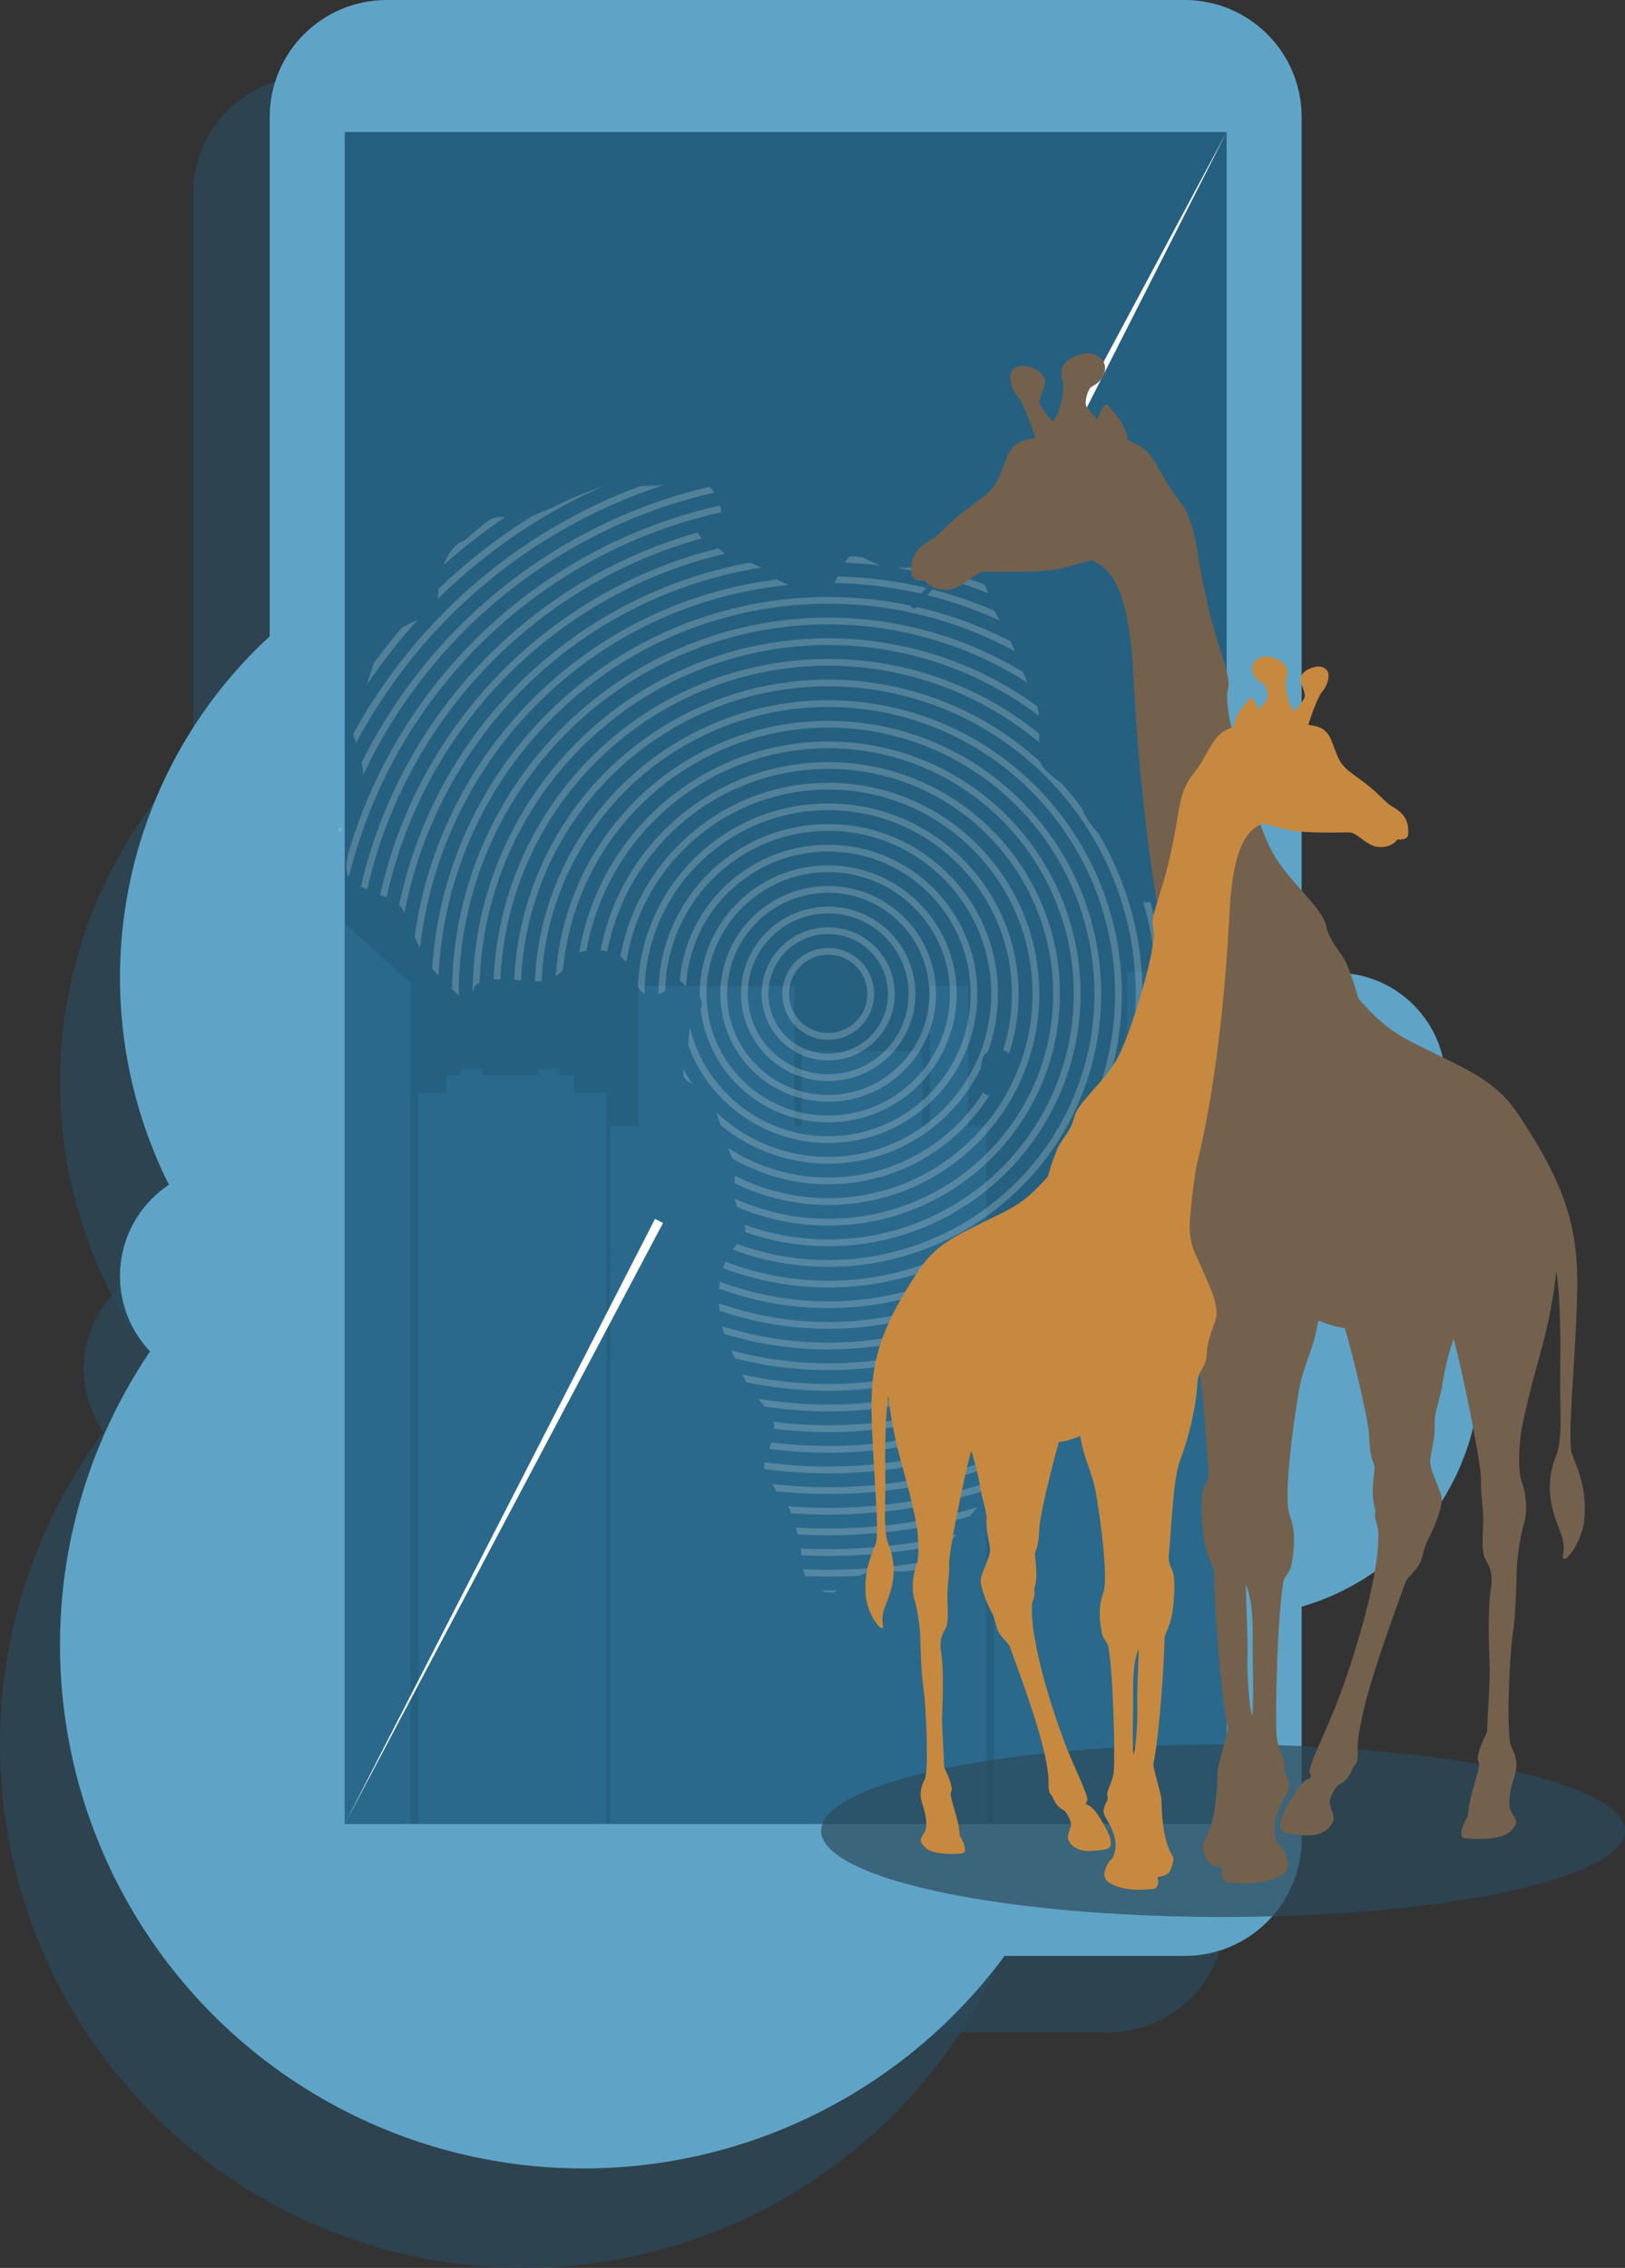 <?xml version="1.0" encoding="utf-8"?>
<!-- Generator: Adobe Illustrator 16.0.0, SVG Export Plug-In . SVG Version: 6.00 Build 0)  -->
<!DOCTYPE svg PUBLIC "-//W3C//DTD SVG 1.1//EN" "http://www.w3.org/Graphics/SVG/1.1/DTD/svg11.dtd">
<svg version="1.1" id="Layer_1" xmlns="http://www.w3.org/2000/svg" xmlns:xlink="http://www.w3.org/1999/xlink" x="0px" y="0px"
	 width="180.574px" height="252px" viewBox="0 0 180.574 252" enable-background="new 0 0 180.574 252" xml:space="preserve">
<rect x="0" y="0" width="180.574" height="252" fill="#333333" stroke="none"/>
<g>
	<circle opacity="0.7" fill="#2C4B5C" cx="58.167" cy="120.263" r="51.5"/>
	<circle opacity="0.7" fill="#2C4B5C" cx="58.167" cy="193.833" r="58.167"/>
	<path opacity="0.7" fill="#2C4B5C" d="M136.14,212.833c0,7.18-5.82,13-13,13H34.473c-7.18,0-13-5.82-13-13V21.5
		c0-7.18,5.82-13,13-13h88.667c7.18,0,13,5.82,13,13V212.833z"/>
	<circle opacity="0.7" fill="#2C4B5C" cx="21.473" cy="152.115" r="12.167"/>
	<circle fill="#5FA4C7" cx="64.833" cy="108.615" r="51.5"/>
	<circle fill="#5FA4C7" cx="64.834" cy="182.782" r="58.167"/>
	<circle fill="#5FA4C7" cx="136.98" cy="152.115" r="27.5"/>
	<circle fill="#5FA4C7" cx="148.474" cy="120.263" r="12.167"/>
	<circle fill="#5FA4C7" cx="25.5" cy="141.782" r="12.167"/>
	<path fill="#5FA4C7" d="M144.64,204.333c0,7.18-5.82,13-13,13H42.973c-7.18,0-13-5.82-13-13V13c0-7.18,5.82-13,13-13h88.667
		c7.18,0,13,5.82,13,13V204.333z"/>
	<rect x="38.307" y="14.667" fill="#266080" width="98" height="188"/>
	<g opacity="0.3">
		<defs>
			<rect id="SVGID_1_" x="38.307" y="14.667" opacity="0.3" width="98" height="188"/>
		</defs>
		<clipPath id="SVGID_2_">
			<use xlink:href="#SVGID_1_"  overflow="visible"/>
		</clipPath>
		<polygon clip-path="url(#SVGID_2_)" fill="#327EA8" points="153.799,115.305 140.413,115.305 140.413,205.101 138.652,205.101 
			138.652,117.375 133.376,117.375 133.376,107.946 125.265,107.946 125.265,205.101 123.827,205.101 123.827,142.43 110.44,142.43 
			110.44,205.101 109.61,205.101 109.61,125.101 107.591,125.101 107.591,109.557 103.331,109.557 103.331,125.101 102.501,125.101 
			102.501,116.796 89.115,116.796 89.115,125.101 88.284,125.101 88.284,109.557 70.929,109.557 70.929,125.101 67.79,125.101 
			67.79,205.101 67.375,205.101 67.375,121.428 63.821,121.428 63.821,119.466 62.148,119.466 62.148,118.731 59.851,118.731 
			59.851,119.466 53.573,119.466 53.573,118.731 51.19,118.731 51.19,119.466 49.604,119.466 49.604,121.428 46.465,121.428 
			46.465,205.101 45.634,205.101 45.634,109.218 36.687,101.171 25.14,109.218 25.14,205.101 24.31,205.101 24.31,137.124 
			21.17,137.124 21.17,131.873 6.954,131.873 6.954,137.124 3.814,137.124 3.814,205.829 4.118,205.829 4.118,206.167 
			152.217,206.167 152.217,205.921 153.799,205.921 		"/>
	</g>
	<g>
		<defs>
			<path id="SVGID_3_" d="M58.612,57.61c0.492-0.286,2.446-1.014,3.551-1.591c1.102-0.581,4.652-2.025,5.138-2.025
				c0.491,0,6.611,0.145,7.468-0.29c0.857-0.435,4.171-1.047,5.147,2.134c0.978,3.18-1.105,1.919-2.083,2.492
				c-0.981,0.58,0.366,1.882,0.853,1.882c0.491,0,2.2,1.88,3.059,1.88s2.94,1.014,2.94,1.014s2.079,1.881,3.183,1.881
				c1.102,0,2.967,2.244,4.191,0.801c1.221-1.449,1.805-4.418,3.031-4.129c1.223,0.293,2.57,1.447,4.159,1.447
				s4.53-0.289,5.021,0.434c0.492,0.723-3.306,3.182-3.063,3.76c0.248,0.576,0.738,0.436,1.963-1.301
				c1.221-1.736,3.059-1.736,4.526-2.168c1.47-0.436,2.206,2.311,2.451,3.178c0.242,0.867,1.345,2.459,2.202,4.341
				c0.857,1.88,1.708,4.481,2.691,6.509c0.98,2.027-0.115,6.088,0.868,7.389c0.977,1.305,3.54,2.446,4.15,4.182
				c0.614,1.736,2.081,3.469,2.572,3.617c0.492,0.142,2.57,3.467,2.693,4.333c0.119,0.868-0.735,2.751,1.22,2.897
				c1.964,0.143,3.676-1.016,4.289-1.304c0.61-0.286,5.385-2.46,5.996-1.594c0.613,0.868-0.855,4.632-0.977,5.646
				c-0.123,1.01-3.676,5.928-3.799,7.229c-0.119,1.305-2.202,3.621-3.546,3.908c-1.349,0.285-4.164,4.339-5.144,5.642
				c-0.979,1.299-2.572,4.189-3.306,4.479c-0.733,0.291-1.3,4.133-0.932,4.715c0.366,0.574,0.44,3.242,1.546,4.4
				c1.101,1.158,1.467,2.023,0.977,3.037c-0.489,1.008,0.248,3.324,0,5.205c-0.243,1.877-2.324,3.752-2.815,4.328
				c-0.485,0.58-2.813,2.18-3.794,3.625c-0.983,1.447-1.834,2.752-1.592,3.471c0.242,0.729,1.225,4.34,1.1,5.207
				c-0.116,0.869-3.364,1.314-4.346,1.891c-0.98,0.58,0.436,2.449,0.678,3.605s-1.715,3.041-2.572,4.051
				c-0.859,1.012-3.184,4.48-4.771,5.785c-1.592,1.303-3.886,1.041-5.479,0.896c-1.588-0.145-4.195,1.273-4.808,1.996
				c-0.614,0.725-1.465,0.578-2.689-0.143c-1.226-0.727-1.35-1.736-1.469-3.332c-0.123-1.59-0.491-2.602-0.491-2.602
				s-0.366-2.455-1.473-3.611c-1.1-1.162-1.468-2.461-2.078-3.332c-0.61-0.865,1.133-3.332,1.01-4.924
				c-0.125-1.592-2.235-3.459-2.845-4.473c-0.614-1.016-1.84-3.764-2.331-4.775c-0.485-1.014-1.1-3.035-0.977-5.928
				c0.126-2.893,1.366-4.586,2.348-5.455c0.984-0.867,0.594-1.92-0.264-3.654c-0.857-1.738,0.125-4.635-0.616-5.643
				c-0.732-1.012-1.868-6.662-3.216-7.529c-1.348-0.869-2.777-0.859-2.044-2.883c0.736-2.026,0-4.05,1.227-5.353
				c1.223-1.301,0.609-2.168-0.736-3.039c-1.347-0.867-0.856-1.299-1.958-0.287c-1.104,1.012-2.572,1.592-3.425,0.576
				c-0.858-1.012-0.615-2.602-2.208-3.76c-1.592-1.153-4.141-0.758-4.756-0.471c-0.61,0.293-1.853,2.785-3.569,3.074
				c-1.711,0.291-2.936-0.145-4.651-0.145c-1.711,0-3.184,0.145-3.426,1.16c-0.242,1.01-0.61,1.59-1.712,0.576
				c-1.105-1.012-3.306-3.328-3.306-3.328s-2.034-3.988-2.648-5.729c-0.611-1.732-2.737-1.791-5.063-3.094
				c-2.326-1.301-0.981-2.746-1.226-4.192c-0.245-1.446-1.468-2.025-0.858-2.171c0.613-0.146,0.491-1.154,1.835-3.182
				c1.349-2.023,0.49-4.194,0.249-5.352c-0.249-1.156-1.471-2.891-0.249-4.771c1.226-1.881,1.992-6.367,2.969-7.524
				c0.982-1.156,3.888-2.313,5.233-3.032c1.348-0.728,0.491-2.604,1.225-4.773c0.733-2.169,1.838-3.183,2.206-3.183
				c0.366,0,1.725-1.501,3.178-2.455C55.55,57.029,58.123,57.898,58.612,57.61z M112.106,117.052
				c-0.332-0.625-2.449-0.438-2.816,0.289c-0.366,0.724-0.734,4.046,0.367,4.337C110.759,121.967,112.718,118.209,112.106,117.052z"
				/>
		</defs>
		<clipPath id="SVGID_4_">
			<use xlink:href="#SVGID_3_"  overflow="visible"/>
		</clipPath>
		<g opacity="0.2" clip-path="url(#SVGID_4_)">
			<circle fill="none" stroke="#FFFFFF" stroke-width="0.75" stroke-miterlimit="10" cx="92.032" cy="110.433" r="4.725"/>
			<circle fill="none" stroke="#FFFFFF" stroke-width="0.75" stroke-miterlimit="10" cx="92.032" cy="110.433" r="7.02"/>
			<circle fill="none" stroke="#FFFFFF" stroke-width="0.75" stroke-miterlimit="10" cx="92.032" cy="110.433" r="9.313"/>
			<circle fill="none" stroke="#FFFFFF" stroke-width="0.75" stroke-miterlimit="10" cx="92.032" cy="110.434" r="11.608"/>
			<circle fill="none" stroke="#FFFFFF" stroke-width="0.75" stroke-miterlimit="10" cx="92.032" cy="110.433" r="13.902"/>
			<circle fill="none" stroke="#FFFFFF" stroke-width="0.75" stroke-miterlimit="10" cx="92.032" cy="110.434" r="16.196"/>
			<circle fill="none" stroke="#FFFFFF" stroke-width="0.75" stroke-miterlimit="10" cx="92.032" cy="110.433" r="18.489"/>
			<circle fill="none" stroke="#FFFFFF" stroke-width="0.75" stroke-miterlimit="10" cx="92.032" cy="110.433" r="20.784"/>
			<circle fill="none" stroke="#FFFFFF" stroke-width="0.75" stroke-miterlimit="10" cx="92.032" cy="110.433" r="23.078"/>
			<circle fill="none" stroke="#FFFFFF" stroke-width="0.75" stroke-miterlimit="10" cx="92.032" cy="110.433" r="25.373"/>
			<circle fill="none" stroke="#FFFFFF" stroke-width="0.75" stroke-miterlimit="10" cx="92.032" cy="110.434" r="27.667"/>
			<circle fill="none" stroke="#FFFFFF" stroke-width="0.75" stroke-miterlimit="10" cx="92.032" cy="110.433" r="29.96"/>
			<circle fill="none" stroke="#FFFFFF" stroke-width="0.75" stroke-miterlimit="10" cx="92.032" cy="110.434" r="32.254"/>
			<circle fill="none" stroke="#FFFFFF" stroke-width="0.75" stroke-miterlimit="10" cx="92.032" cy="110.433" r="34.548"/>
			<circle fill="none" stroke="#FFFFFF" stroke-width="0.75" stroke-miterlimit="10" cx="92.032" cy="110.434" r="36.842"/>
			<circle fill="none" stroke="#FFFFFF" stroke-width="0.75" stroke-miterlimit="10" cx="92.032" cy="110.434" r="39.137"/>
			<circle fill="none" stroke="#FFFFFF" stroke-width="0.75" stroke-miterlimit="10" cx="92.032" cy="110.434" r="41.43"/>
			<circle fill="none" stroke="#FFFFFF" stroke-width="0.75" stroke-miterlimit="10" cx="92.032" cy="110.434" r="43.725"/>
			<circle fill="none" stroke="#FFFFFF" stroke-width="0.75" stroke-miterlimit="10" cx="92.032" cy="110.434" r="46.02"/>
			<circle fill="none" stroke="#FFFFFF" stroke-width="0.75" stroke-miterlimit="10" cx="92.032" cy="110.434" r="48.313"/>
			<circle fill="none" stroke="#FFFFFF" stroke-width="0.75" stroke-miterlimit="10" cx="92.032" cy="110.433" r="50.607"/>
			<circle fill="none" stroke="#FFFFFF" stroke-width="0.75" stroke-miterlimit="10" cx="92.032" cy="110.434" r="52.901"/>
			<circle fill="none" stroke="#FFFFFF" stroke-width="0.75" stroke-miterlimit="10" cx="92.032" cy="110.434" r="55.196"/>
			<circle fill="none" stroke="#FFFFFF" stroke-width="0.75" stroke-miterlimit="10" cx="92.032" cy="110.433" r="57.489"/>
			<circle fill="none" stroke="#FFFFFF" stroke-width="0.75" stroke-miterlimit="10" cx="92.032" cy="110.433" r="59.784"/>
			<circle fill="none" stroke="#FFFFFF" stroke-width="0.75" stroke-miterlimit="10" cx="92.032" cy="110.433" r="62.077"/>
			<circle fill="none" stroke="#FFFFFF" stroke-width="0.75" stroke-miterlimit="10" cx="92.032" cy="110.434" r="64.372"/>
			<circle fill="none" stroke="#FFFFFF" stroke-width="0.75" stroke-miterlimit="10" cx="92.032" cy="110.433" r="66.665"/>
			<circle fill="none" stroke="#FFFFFF" stroke-width="0.75" stroke-miterlimit="10" cx="92.032" cy="110.433" r="68.96"/>
			<circle fill="none" stroke="#FFFFFF" stroke-width="0.75" stroke-miterlimit="10" cx="92.032" cy="110.434" r="71.254"/>
			<circle fill="none" stroke="#FFFFFF" stroke-width="0.75" stroke-miterlimit="10" cx="92.032" cy="110.433" r="73.548"/>
			<circle fill="none" stroke="#FFFFFF" stroke-width="0.75" stroke-miterlimit="10" cx="92.032" cy="110.434" r="75.842"/>
			<circle fill="none" stroke="#FFFFFF" stroke-width="0.75" stroke-miterlimit="10" cx="92.032" cy="110.433" r="78.136"/>
			<circle fill="none" stroke="#FFFFFF" stroke-width="0.75" stroke-miterlimit="10" cx="92.032" cy="110.434" r="80.43"/>
			<circle fill="none" stroke="#FFFFFF" stroke-width="0.75" stroke-miterlimit="10" cx="92.032" cy="110.434" r="82.725"/>
			<circle fill="none" stroke="#FFFFFF" stroke-width="0.75" stroke-miterlimit="10" cx="92.032" cy="110.433" r="85.018"/>
			<circle fill="none" stroke="#FFFFFF" stroke-width="0.75" stroke-miterlimit="10" cx="92.032" cy="110.434" r="87.313"/>
			<circle fill="none" stroke="#FFFFFF" stroke-width="0.75" stroke-miterlimit="10" cx="92.032" cy="110.433" r="89.606"/>
			<circle fill="none" stroke="#FFFFFF" stroke-width="0.75" stroke-miterlimit="10" cx="92.032" cy="110.434" r="91.901"/>
			<circle fill="none" stroke="#FFFFFF" stroke-width="0.75" stroke-miterlimit="10" cx="92.032" cy="110.433" r="94.195"/>
			<circle fill="none" stroke="#FFFFFF" stroke-width="0.75" stroke-miterlimit="10" cx="92.032" cy="110.433" r="96.489"/>
			<circle fill="none" stroke="#FFFFFF" stroke-width="0.75" stroke-miterlimit="10" cx="92.032" cy="110.433" r="98.783"/>
			<circle fill="none" stroke="#FFFFFF" stroke-width="0.75" stroke-miterlimit="10" cx="92.032" cy="110.433" r="101.077"/>
			<circle fill="none" stroke="#FFFFFF" stroke-width="0.75" stroke-miterlimit="10" cx="92.032" cy="110.434" r="103.371"/>
			<circle fill="none" stroke="#FFFFFF" stroke-width="0.75" stroke-miterlimit="10" cx="92.032" cy="110.433" r="105.665"/>
			<circle fill="none" stroke="#FFFFFF" stroke-width="0.75" stroke-miterlimit="10" cx="92.032" cy="110.434" r="107.959"/>
			<circle fill="none" stroke="#FFFFFF" stroke-width="0.75" stroke-miterlimit="10" cx="92.032" cy="110.433" r="110.253"/>
			<circle fill="none" stroke="#FFFFFF" stroke-width="0.75" stroke-miterlimit="10" cx="92.032" cy="110.433" r="112.548"/>
			<circle fill="none" stroke="#FFFFFF" stroke-width="0.75" stroke-miterlimit="10" cx="92.032" cy="110.433" r="114.841"/>
			<circle fill="none" stroke="#FFFFFF" stroke-width="0.75" stroke-miterlimit="10" cx="92.032" cy="110.433" r="117.136"/>
			<circle fill="none" stroke="#FFFFFF" stroke-width="0.75" stroke-miterlimit="10" cx="92.032" cy="110.433" r="119.429"/>
			<circle fill="none" stroke="#FFFFFF" stroke-width="0.75" stroke-miterlimit="10" cx="92.032" cy="110.433" r="121.724"/>
		</g>
	</g>
	<g>
		<g>
			<polygon fill="#FFFFFF" points="73.675,135.898 38.307,202.667 72.789,135.435 			"/>
		</g>
		<g>
			<polygon fill="#FFFFFF" points="136.307,14.667 115.579,55.511 114.692,55.048 			"/>
		</g>
	</g>
	<ellipse opacity="0.7" fill="#2C4B5C" cx="135.907" cy="203.421" rx="44.667" ry="9.589"/>
	<path fill="#73614D" d="M125.442,48.99c1.842,0.73,2.273,1.141,3.918,4.133c1.743,3.176,2.75,2.661,3.645,7.849
		c1.699,10.912,3.963,13.573,3.443,15.652c-0.715,2.729,3.354,15.251,4.874,17.934c1.655,3.22,5.591,6.172,6.038,8.317
		c0.402,1.834,1.788,2.997,2.325,4.339c0.454,1.135,0.685,1.731,1.26,3.726c3.396,3.902,4.952,4.344,9.115,6.426
		c3.803,1.879,6.529,3.131,8.855,6.753c5.099,7.737,6.485,12.388,6.351,19.319c-0.135,7.245-1.162,16.548-0.582,18.112
		c0.717,1.879,1.586,3.776,1.4,6.943c-0.117,1.971-1.152,3.85-1.926,4.559c-0.34,0.311-0.551,0.175-0.477-0.213
		c0.13-0.668,0.128-1.516-0.271-2.568c-0.672-1.767-2.059-4.83-0.426-8.676c0.672-1.923,0.355-5.151,0.383-8.512
		c0.024-2.712,0.128-8.385-0.428-11.881c-0.285,2.854-0.902,6.196-2.012,10.051c-0.486,1.676-1.694,6.322-1.945,8.251
		c-0.252,1.929-0.219,4.108,0.049,4.913c0.722,2.014,0.655,3.857,0.286,4.982c-0.368,1.122-0.755,3.906-0.771,5.014
		s-0.134,4.796-0.347,6.412c-0.511,3.071-0.827,12.152-0.273,13.227c1.074,2.062,0.386,3.052,0.05,4.393
		c-0.353,1.242-0.335,2.433-0.017,2.902c0.57,1.006,0.872,1.156-0.135,2.146c-1.006,0.989-3.863,0.894-5.034,0.772
		c-0.843-0.086-0.187-1.654,0.321-2.455c0.082-2.367,1.537-5.419,1.191-6.032c-0.363-0.576,0.436-2.246,0.953-3.354
		c0.037-2.061,0.359-5.638,0.271-7.396c-0.101-2.348-0.207-6.546,0.15-8.502c0.227-1.239-0.025-2.356-0.52-3.08
		c-0.688-1.013-0.262-3.522-0.352-5.222c0-0.536-0.318-2.828-0.23-3.723c0.082-1.538-1.816-11.025-3.039-15.764
		c-0.418,1.187-0.969,3.234-1.209,4.808c-0.308,2.021-0.925,3.34-0.907,4.573c0.085,1.832-0.445,3.271-0.497,4.196
		c-0.051,0.925,0.856,2.604,1.234,3.854c0.375,1.25-1.251,4.556-1.508,4.984c-0.258,0.428-0.558,1.646-0.72,2.209
		c-0.257,0.891-1.542,1.884-1.729,2.414c-2.08,5.702-5.377,14.642-5.33,18.688c0.044,1.878-0.381,1.587-0.516,1.924
		c-0.715,1.788-1.363,1.677-1.744,2.056c-0.381,0.381-0.939,1.61-0.85,1.924c0.27,1.186,0.85,1.633-0.045,2.684
		c-1.185,1.253-3.175,0.895-4.74,0.647c-1.565-0.245-0.135-2.771,0.515-3.823c0.993-1.708,1.513-2.111,2.007-2.28
		c0.268-0.112,0.206-0.312,0.133-0.435c-0.033-0.05-0.061-0.1-0.083-0.146c-0.29-0.649,1.99-4.942,3.242-8.408
		c1.208-3.131,4.606-13.238,4.361-18.437c-0.04-0.91-0.524-1.461-0.328-2.146c0.036-0.139,0.025-0.218,0-0.306
		c-0.456-1.27-0.231-3.151-0.085-4.529c0.025-0.196-0.023-0.406-0.088-0.555c-0.448-1.064-0.457-2.359-0.551-3.588
		c-0.122-1.579-1.746-8.402-2.65-11.47c-1.184-0.177-1.948-0.438-2.956-0.855c-0.644,3.872-1.715,4.756-2.265,8.479
		c-0.625,3.757-1.576,11.182-0.939,13.06c0.303,0.938,0.771,2.146,0.336,4.996c-0.234,1.778-0.805,1.577-1.007,2.517
		c-0.704,3.991-0.904,14.858-0.771,16.703c-0.009,1.922,1.175,3.056,0.888,4.001c-0.035,0.133-0.056,0.297,0.02,0.438
		c0.389,0.77,0.779,1.507,0.313,2.292c-0.561,0.938-1.88,2.974-1.298,4.986c0.181,0.961,0.667,0.894,0.962,1.543
		c0.15,0.328,0.978,1.8-0.133,2.503c-2.125,1.409-5.154,0.985-6.184,0.94c-0.389-0.04-0.898-0.612-0.541-1.617
		c-0.306-0.065-0.631-0.152-0.991-0.262c-0.765-0.232-0.983-0.986-1.196-1.908c-0.076-0.33-0.023-0.617,0.146-0.883
		c1.442-2.242,1.436-6.873,1.475-7.674c0.045-0.894,1.186-4.338,1.096-4.964c-0.496-2.114-1.301-10.065-1.523-17.021
		c0.008-0.471-0.158-0.839-0.286-1.162c-0.647-1.379-0.838-2.678-0.963-3.953c-0.261-3.131-0.069-4.121,0.382-4.948
		c0.178-0.336,0.313-1.098,0.28-1.479c-0.349-3.702-0.616-10.676-1.534-13.162c-1.257-3.257-2.221-7.292-2.438-10.863
		c-0.048-0.78-0.296-1.251-0.512-1.627c-0.592-0.951-0.758-1.632-0.758-2.176c0-0.943-0.295-2.372-1.101-4.385
		c-0.806-2.012,0.626-4.74,1.072-5.858c0.269-0.664,1.038-2.324,1.743-3.946c0.631-1.481,0.673-3.165,0.631-3.873
		c-0.197-2.922-0.605-6.198-0.986-8.19c-2.416-9.593-3.891-22.74-4.494-34.614c-0.502-9.856-2.76-11.576-4.625-12.338
		c-3.676,0.83-2.859,1.373-11.748,1.239c-0.432,0-0.69,0-1.865,0.898s-1.884,1.126-2.541,1.126c-1.41,0-2.038-0.598-2.379-1.054
		c-1.032,0.078-1.414-0.229-1.462-0.628c-0.29-2.885,1.744-3.556,2.64-4.203c0.782-0.627,1.789-1.901,4.248-3.646
		c2.459-1.743,2.482-2.013,3.556-4.83c0.737-2.153,2.045-2.315,3.317-2.483c-0.527-1.718-1.334-3.802-1.864-4.515
		c-0.805-0.85-1.722-3.198,0.224-3.511c0.916-0.157,3.153,0.716,2.639,2.214s-0.717,1.744-0.291,2.393
		c0.303,0.461,0.753,1.09,1.254,1.585c1.123-1.555,1.259-4.144,1.094-4.537c-0.18-0.425-0.826-2.214,2.126-2.994
		c1.25-0.33,2.995,0.49,2.458,2.145c-0.246,0.581-0.402,0.961-1.431,1.521c-0.313,0.156-0.896,1.744-0.47,2.303
		c0.301,0.394,0.764,0.877,1.131,1.339c0.332-0.844,0.864-2.114,1.307-1.496c0.407,0.57,1.936,2.06,2.049,3.604
		C125.29,48.819,125.318,48.938,125.442,48.99z M139.198,182.982c0.031-2.518,0.007-5.214-0.779-6.93
		c0.076,2.341,0.268,6.498,0.209,7.802c-0.063,1.427,0.114,5.787,0.529,6.828C139.337,188.839,139.198,185.341,139.198,182.982z"/>
	<path fill="#C7893F" d="M137.137,80.586c0.091-1.244,1.323-2.444,1.651-2.903c0.355-0.499,0.785,0.525,1.052,1.205
		c0.297-0.372,0.671-0.762,0.911-1.08c0.344-0.45-0.125-1.729-0.377-1.855c-0.829-0.451-0.955-0.758-1.154-1.227
		c-0.432-1.333,0.975-1.994,1.981-1.729c2.38,0.63,1.858,2.071,1.714,2.414c-0.133,0.317-0.023,2.403,0.882,3.656
		c0.403-0.398,0.767-0.905,1.01-1.277c0.343-0.523,0.181-0.721-0.233-1.929c-0.416-1.207,1.388-1.91,2.127-1.784
		c1.566,0.253,0.828,2.145,0.18,2.83c-0.428,0.574-1.078,2.254-1.502,3.639c1.025,0.136,2.08,0.266,2.674,2.002
		c0.865,2.271,0.883,2.487,2.865,3.893c1.982,1.406,2.793,2.434,3.425,2.938c0.721,0.523,2.36,1.063,2.126,3.389
		c-0.039,0.321-0.346,0.569-1.178,0.507c-0.274,0.367-0.781,0.85-1.918,0.85c-0.527,0-1.102-0.184-2.048-0.908
		s-1.155-0.725-1.503-0.725c-7.164,0.107-6.506-0.329-9.471-0.998c-1.503,0.613-3.322,2-3.727,9.943
		c-0.484,9.57-1.676,20.168-3.621,27.899c-0.309,1.605-0.637,4.246-0.796,6.602c-0.034,0.571,0,1.928,0.509,3.122
		c0.568,1.307,1.189,2.645,1.404,3.181c0.36,0.901,1.514,3.1,0.864,4.722c-0.648,1.622-0.888,2.773-0.888,3.533
		c0,0.439-0.133,0.988-0.609,1.754c-0.174,0.304-0.373,0.684-0.414,1.313c-0.174,2.878-0.949,6.13-1.964,8.756
		c-0.739,2.004-0.954,7.623-1.235,10.607c-0.027,0.309,0.082,0.921,0.226,1.191c0.364,0.667,0.518,1.465,0.308,3.989
		c-0.101,1.028-0.256,2.075-0.776,3.187c-0.103,0.26-0.237,0.557-0.229,0.936c-0.18,5.607-0.828,12.016-1.229,13.72
		c-0.071,0.505,0.847,3.28,0.884,4.002c0.031,0.644,0.026,4.377,1.189,6.184c0.137,0.215,0.179,0.446,0.116,0.712
		c-0.171,0.743-0.347,1.351-0.964,1.538c-0.289,0.089-0.553,0.158-0.799,0.211c0.289,0.811-0.121,1.271-0.436,1.304
		c-0.829,0.035-3.271,0.378-4.983-0.758c-0.896-0.567-0.229-1.753-0.106-2.018c0.237-0.523,0.629-0.469,0.773-1.244
		c0.469-1.622-0.596-3.262-1.045-4.019c-0.377-0.633-0.063-1.228,0.252-1.848c0.06-0.114,0.044-0.245,0.017-0.353
		c-0.232-0.763,0.722-1.676,0.714-3.226c0.107-1.486-0.055-10.245-0.622-13.463c-0.162-0.757-0.622-0.594-0.812-2.027
		c-0.352-2.298,0.027-3.271,0.271-4.028c0.512-1.514-0.254-7.497-0.758-10.525c-0.443-3.001-1.306-3.712-1.825-6.833
		c-0.813,0.337-1.429,0.547-2.384,0.688c-0.727,2.474-2.037,7.972-2.135,9.245c-0.076,0.99-0.082,2.033-0.444,2.893
		c-0.052,0.119-0.093,0.288-0.07,0.446c0.118,1.111,0.3,2.628-0.067,3.65c-0.021,0.071-0.031,0.135,0,0.247
		c0.156,0.552-0.234,0.996-0.266,1.729c-0.197,4.189,2.542,12.336,3.515,14.86c1.01,2.793,2.849,6.253,2.613,6.776
		c-0.018,0.039-0.041,0.078-0.066,0.118c-0.06,0.099-0.108,0.26,0.106,0.35c0.398,0.138,0.818,0.462,1.619,1.839
		c0.522,0.848,1.676,2.884,0.414,3.082s-2.865,0.486-3.822-0.521c-0.719-0.849-0.252-1.209-0.035-2.163
		c0.072-0.253-0.379-1.244-0.684-1.551c-0.309-0.307-0.83-0.216-1.408-1.658c-0.107-0.271-0.449-0.036-0.413-1.55
		c0.036-3.262-2.621-10.467-4.296-15.063c-0.152-0.428-1.189-1.229-1.396-1.946c-0.131-0.454-0.372-1.437-0.579-1.781
		c-0.208-0.346-1.518-3.009-1.215-4.017s1.035-2.361,0.992-3.106c-0.04-0.745-0.469-1.904-0.399-3.381
		c0.015-0.995-0.483-2.059-0.731-3.687c-0.193-1.269-0.638-2.919-0.975-3.875c-0.985,3.818-2.515,11.465-2.449,12.705
		c0.072,0.721-0.185,2.568-0.185,3.001c-0.073,1.369,0.27,3.393-0.284,4.208c-0.396,0.584-0.602,1.484-0.419,2.482
		c0.288,1.577,0.202,4.961,0.122,6.854c-0.072,1.417,0.188,4.299,0.219,5.96c0.416,0.894,1.061,2.239,0.768,2.704
		c-0.279,0.495,0.895,2.953,0.961,4.862c0.409,0.646,0.937,1.909,0.259,1.979c-0.944,0.097-3.247,0.174-4.058-0.624
		c-0.812-0.797-0.568-0.919-0.109-1.73c0.258-0.378,0.271-1.338-0.014-2.338c-0.27-1.081-0.824-1.879,0.041-3.541
		c0.446-0.866,0.191-8.186-0.221-10.661c-0.17-1.302-0.266-4.275-0.279-5.168s-0.324-3.136-0.622-4.042
		c-0.298-0.905-0.352-2.393,0.229-4.014c0.217-0.649,0.244-2.406,0.041-3.96c-0.203-1.556-1.176-5.3-1.568-6.65
		c-0.895-3.106-1.391-5.802-1.621-8.102c-0.449,2.818-0.363,7.39-0.346,9.576c0.022,2.708-0.231,5.31,0.311,6.86
		c1.314,3.101,0.197,5.569-0.344,6.992c-0.322,0.849-0.324,1.531-0.22,2.07c0.061,0.313-0.11,0.422-0.384,0.171
		c-0.623-0.572-1.458-2.085-1.552-3.674c-0.15-2.552,0.552-4.082,1.128-5.596c0.469-1.262-0.36-8.759-0.469-14.599
		c-0.107-5.587,1.01-9.335,5.119-15.571c1.874-2.919,4.072-3.929,7.137-5.443c3.355-1.678,4.611-2.034,7.348-5.18
		c0.462-1.606,0.648-2.087,1.016-3.002c0.432-1.081,1.549-2.019,1.873-3.496c0.36-1.73,3.533-4.109,4.865-6.705
		c1.227-2.162,4.508-12.255,3.931-14.454c-0.419-1.676,1.405-3.82,2.776-12.616c0.719-4.181,1.531-3.766,2.936-6.325
		c1.325-2.413,1.674-2.743,3.158-3.331C137.106,80.743,137.13,80.649,137.137,80.586z M125.952,194.99
		c0.336-0.839,0.479-4.354,0.427-5.505c-0.046-1.05,0.108-4.401,0.169-6.287c-0.635,1.384-0.652,3.556-0.629,5.585
		C125.919,190.684,125.808,193.504,125.952,194.99z"/>
</g>
</svg>
